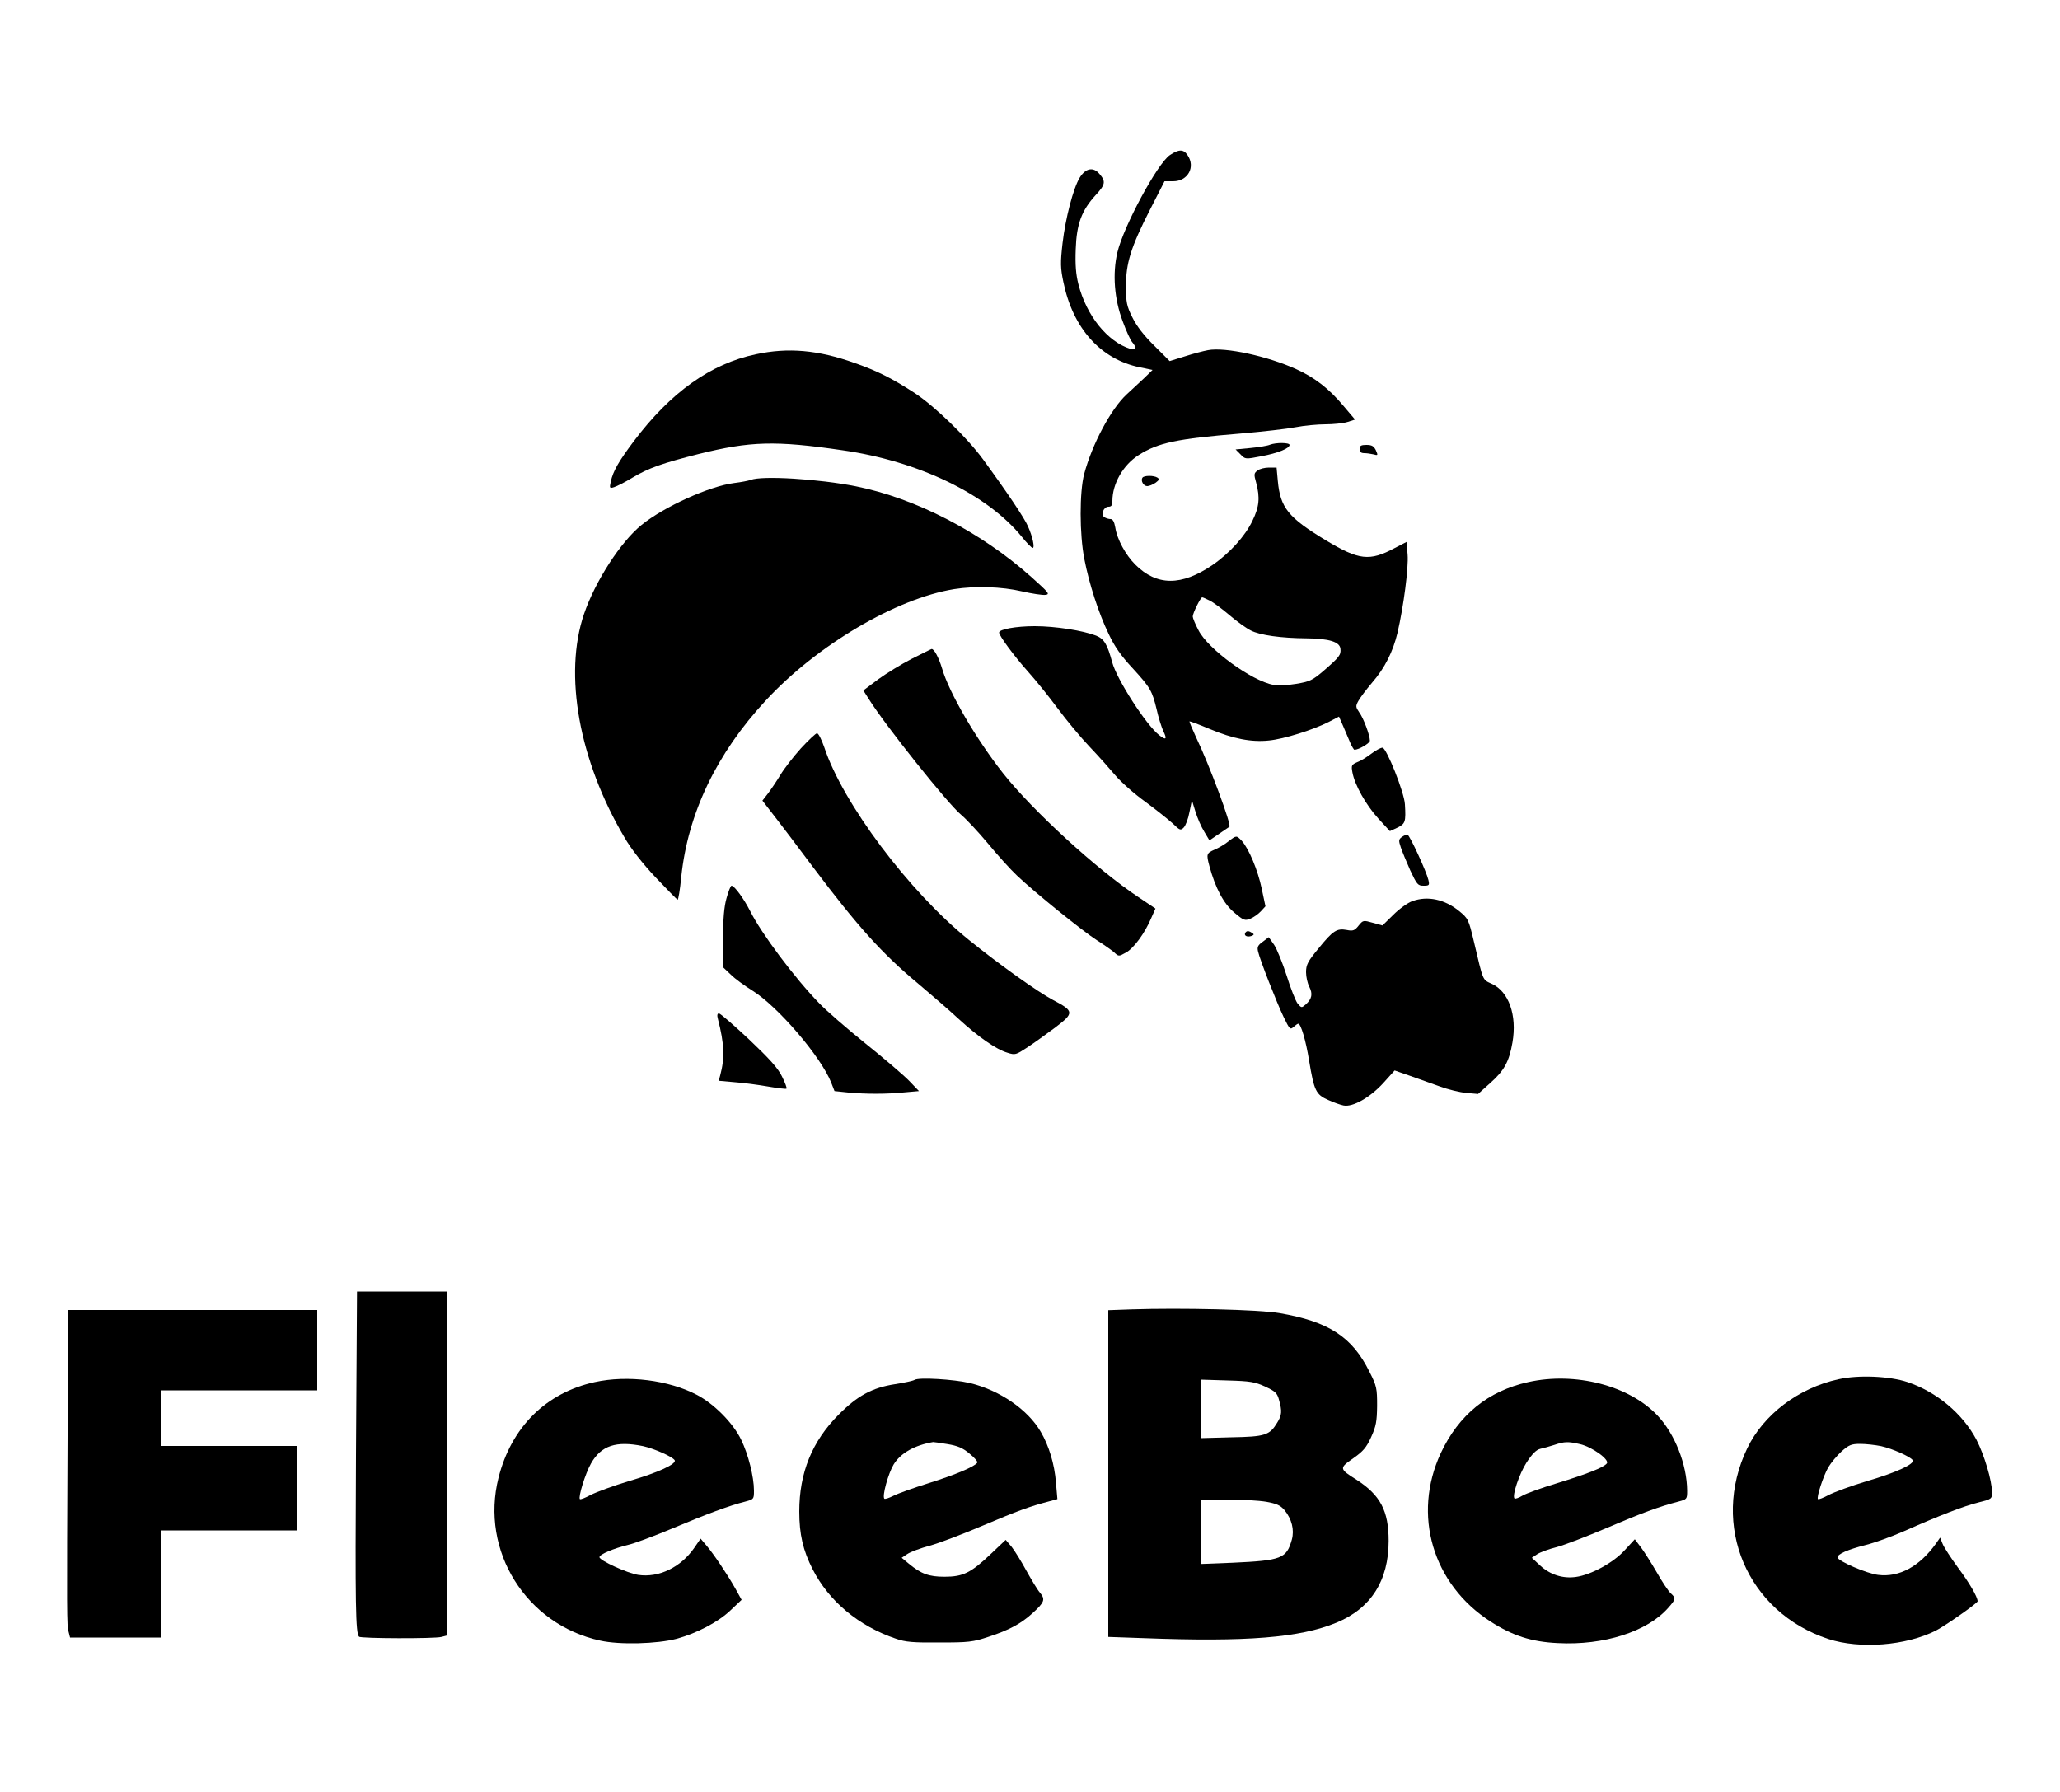 <?xml version="1.0" standalone="no"?>
<!DOCTYPE svg PUBLIC "-//W3C//DTD SVG 20010904//EN"
 "http://www.w3.org/TR/2001/REC-SVG-20010904/DTD/svg10.dtd">
<svg version="1.0" xmlns="http://www.w3.org/2000/svg"
 width="1000pt" height="870pt" viewBox="0 0 1000 870"
 preserveAspectRatio="xMidYMid meet">

<g transform="translate(0,870) scale(0.1,-0.1)"
fill="#000000" stroke="none">
<path d="M5679 7947 c-60 -40 -225 -346 -255 -473 -24 -103 -15 -226 26 -334
17 -47 38 -92 46 -101 22 -24 18 -42 -8 -33 -111 34 -214 161 -253 314 -12 47
-16 94 -13 170 4 123 29 189 97 263 47 51 50 66 18 103 -30 35 -67 28 -96 -19
-31 -51 -69 -197 -83 -318 -11 -96 -10 -121 4 -188 46 -225 181 -375 370 -414
l63 -13 -41 -40 c-23 -21 -61 -57 -85 -79 -75 -69 -167 -240 -206 -386 -23
-87 -23 -293 1 -414 23 -119 69 -262 118 -363 28 -60 60 -106 115 -165 88 -96
96 -111 118 -202 8 -37 23 -83 31 -102 21 -42 15 -49 -19 -22 -63 49 -206 271
-228 354 -24 88 -39 113 -78 129 -64 25 -198 46 -298 46 -91 0 -173 -15 -173
-31 0 -15 72 -113 138 -187 38 -42 104 -124 147 -182 43 -58 112 -141 154
-185 42 -44 98 -107 125 -139 27 -32 92 -90 145 -128 53 -39 113 -87 134 -106
34 -33 38 -35 53 -20 9 9 22 42 28 75 l12 58 17 -55 c9 -30 28 -74 43 -98 l25
-42 47 32 c26 18 48 33 50 34 12 6 -97 300 -162 435 -19 41 -33 75 -32 77 2 1
46 -15 98 -37 115 -48 202 -65 288 -56 72 7 213 51 290 90 l50 26 21 -48 c11
-26 27 -63 34 -80 8 -18 17 -33 20 -33 21 0 75 32 75 44 0 26 -31 110 -52 138
-17 25 -18 30 -4 55 8 15 38 55 66 88 62 71 102 151 124 243 30 130 54 316 49
379 l-5 62 -58 -30 c-122 -65 -173 -59 -334 38 -182 110 -221 158 -233 288
l-6 65 -37 0 c-20 0 -45 -6 -55 -14 -18 -13 -19 -18 -7 -60 19 -72 15 -116
-18 -184 -35 -74 -111 -158 -194 -215 -151 -103 -271 -102 -375 2 -47 47 -88
122 -97 180 -5 28 -12 41 -23 41 -9 0 -22 4 -30 9 -19 12 -4 51 20 51 14 0 19
7 19 28 0 84 52 175 128 223 94 60 187 79 492 104 107 9 229 23 270 31 41 8
106 14 144 14 38 0 86 5 106 11 l38 12 -56 66 c-70 84 -140 138 -228 178 -140
64 -347 109 -430 93 -22 -4 -72 -17 -112 -30 l-74 -23 -74 74 c-50 49 -86 95
-107 138 -28 56 -31 74 -31 150 -1 112 24 192 116 372 l71 139 42 0 c72 0 110
70 69 128 -19 28 -42 28 -85 -1z m194 -2163 c18 -9 61 -41 96 -71 35 -30 81
-63 103 -74 45 -23 147 -37 269 -38 111 -1 163 -17 166 -51 3 -30 -5 -40 -82
-107 -54 -46 -67 -52 -133 -63 -40 -7 -90 -9 -110 -5 -106 19 -318 174 -364
265 -16 30 -28 60 -28 67 0 16 38 93 46 93 3 0 19 -7 37 -16z"/>
<path d="M3669 6980 c-219 -46 -413 -184 -593 -423 -72 -96 -100 -144 -111
-195 -7 -32 -6 -34 16 -27 13 4 53 24 89 46 79 47 144 70 322 115 250 62 371
66 698 18 371 -53 704 -215 871 -421 23 -29 47 -53 52 -53 11 0 0 54 -23 105
-16 38 -101 165 -218 325 -77 105 -232 256 -332 322 -106 69 -180 107 -292
146 -177 63 -322 76 -479 42z"/>
<path d="M6165 6541 c-11 -5 -53 -12 -94 -16 l-73 -7 24 -24 c23 -24 23 -24
101 -9 80 15 137 38 137 55 0 12 -67 12 -95 1z"/>
<path d="M6600 6520 c0 -14 7 -20 23 -20 12 0 32 -3 45 -6 21 -6 22 -5 11 20
-10 20 -19 26 -46 26 -26 0 -33 -4 -33 -20z"/>
<path d="M5546 6381 c-10 -15 5 -41 23 -41 9 0 27 7 40 16 18 13 20 18 10 25
-18 12 -66 11 -73 0z"/>
<path d="M3644 6370 c-11 -4 -47 -11 -80 -15 -119 -15 -339 -114 -449 -203
-101 -81 -226 -274 -280 -433 -100 -293 -24 -712 196 -1084 32 -56 89 -128
151 -194 55 -58 103 -107 107 -109 4 -1 12 48 18 110 32 309 172 601 411 858
248 268 631 494 914 540 102 16 231 12 329 -11 48 -11 100 -19 114 -17 23 3
17 10 -70 88 -244 217 -560 381 -850 439 -181 36 -457 53 -511 31z"/>
<path d="M4425 5501 c-49 -25 -122 -70 -162 -99 l-72 -54 26 -41 c79 -127 387
-513 449 -563 25 -21 83 -83 129 -138 46 -56 109 -126 142 -157 85 -81 319
-270 388 -314 33 -21 70 -47 83 -58 22 -21 23 -21 57 -2 38 20 93 95 124 169
l20 45 -82 55 c-203 135 -515 421 -657 601 -131 166 -263 392 -297 510 -16 53
-39 96 -51 94 -4 -1 -47 -23 -97 -48z"/>
<path d="M3888 5067 c-36 -40 -81 -98 -99 -128 -18 -30 -45 -70 -60 -90 l-28
-36 65 -84 c36 -46 115 -151 177 -234 223 -296 338 -424 517 -573 63 -53 151
-129 195 -170 94 -86 181 -147 236 -163 37 -12 41 -10 96 26 32 21 93 65 136
97 92 70 92 79 -11 133 -74 39 -266 176 -409 292 -291 235 -613 665 -702 936
-13 37 -28 67 -35 67 -6 0 -41 -33 -78 -73z"/>
<path d="M6657 5041 c-21 -16 -51 -35 -68 -41 -28 -12 -30 -16 -24 -49 11 -62
66 -159 125 -224 l57 -62 37 17 c38 19 41 28 36 113 -3 58 -90 275 -109 275
-9 0 -33 -13 -54 -29z"/>
<path d="M6806 4637 c-17 -12 -17 -18 -6 -51 7 -21 28 -71 46 -112 32 -68 37
-74 64 -74 28 0 30 2 24 28 -9 39 -90 216 -101 219 -5 2 -17 -3 -27 -10z"/>
<path d="M5963 4615 c-17 -14 -48 -32 -67 -40 -39 -17 -41 -21 -25 -80 29
-107 69 -182 120 -225 46 -39 52 -41 79 -30 15 6 38 22 51 36 l22 24 -18 85
c-19 91 -63 195 -97 233 -26 27 -26 27 -65 -3z"/>
<path d="M3527 4340 c-12 -42 -17 -100 -17 -198 l0 -138 38 -36 c20 -20 67
-54 104 -77 124 -77 333 -321 383 -447 l16 -41 67 -7 c86 -8 189 -8 275 1 l68
6 -48 50 c-26 27 -122 109 -213 182 -91 73 -190 160 -221 192 -121 124 -283
341 -337 449 -31 61 -77 124 -91 124 -4 0 -15 -27 -24 -60z"/>
<path d="M6856 4325 c-21 -7 -63 -37 -92 -66 l-53 -52 -47 13 c-46 13 -47 13
-69 -14 -19 -24 -27 -27 -57 -21 -49 9 -67 -3 -137 -89 -53 -64 -61 -80 -61
-116 0 -22 7 -54 16 -71 17 -34 13 -58 -17 -85 -21 -18 -21 -18 -40 4 -10 13
-34 74 -53 135 -20 62 -47 129 -61 150 l-26 37 -29 -22 c-24 -17 -28 -26 -23
-47 9 -41 90 -247 124 -318 29 -60 32 -63 48 -49 10 9 20 16 23 16 13 0 37
-81 53 -180 24 -145 33 -164 92 -190 26 -12 60 -24 75 -27 45 -9 129 39 193
109 l55 61 72 -25 c40 -14 106 -38 146 -52 40 -15 98 -29 130 -32 l57 -5 58
52 c69 61 93 105 109 198 23 132 -18 248 -101 285 -45 21 -40 9 -86 204 -26
109 -28 113 -72 149 -70 57 -153 75 -227 48z"/>
<path d="M6045 4171 c-8 -14 10 -22 30 -15 13 5 14 8 3 15 -17 11 -26 11 -33
0z"/>
<path d="M3485 3753 c31 -120 34 -189 11 -274 l-7 -26 78 -7 c43 -3 116 -13
162 -21 47 -8 87 -13 89 -10 3 2 -7 29 -22 59 -20 41 -60 85 -160 180 -74 69
-139 126 -146 126 -8 0 -10 -9 -5 -27z"/>
<path d="M1728 1633 c-4 -725 -2 -863 15 -879 8 -9 369 -10 400 -1 l27 7 0
835 0 835 -219 0 -218 0 -5 -797z"/>
<path d="M5493 2343 l-113 -4 0 -793 0 -793 173 -6 c498 -19 758 2 934 75 168
69 254 204 254 397 0 146 -40 222 -156 297 -84 53 -85 56 -16 104 48 34 64 52
87 103 24 53 28 75 29 152 0 85 -2 96 -37 165 -84 170 -198 244 -438 285 -97
17 -477 26 -717 18z m649 -375 c49 -23 58 -31 67 -65 15 -54 14 -73 -9 -110
-37 -61 -58 -68 -222 -71 l-148 -4 0 142 0 142 128 -4 c111 -3 134 -7 184 -30z
m5 -559 c50 -9 68 -17 88 -40 36 -44 49 -96 36 -144 -26 -92 -50 -101 -288
-112 l-153 -6 0 156 0 157 127 0 c69 0 155 -5 190 -11z"/>
<path d="M328 1728 c-4 -876 -4 -920 5 -950 l7 -28 220 0 220 0 0 260 0 260
330 0 330 0 0 205 0 205 -330 0 -330 0 0 135 0 135 380 0 380 0 0 195 0 195
-605 0 -605 0 -2 -612z"/>
<path d="M8925 2004 c-194 -42 -365 -172 -443 -335 -180 -374 -1 -796 393
-926 154 -50 377 -33 523 41 46 24 202 133 202 142 0 21 -41 91 -95 163 -35
48 -69 100 -75 116 l-12 30 -21 -30 c-79 -110 -178 -164 -280 -151 -54 6 -197
68 -197 85 0 16 49 38 136 60 44 11 127 41 184 66 171 76 295 124 365 141 63
16 65 17 65 49 0 56 -38 183 -76 256 -67 126 -192 231 -334 279 -86 29 -238
36 -335 14z m207 -325 c54 -12 142 -51 153 -68 11 -18 -79 -60 -220 -101 -77
-23 -161 -54 -188 -68 -26 -14 -49 -23 -52 -20 -8 8 25 110 50 154 13 22 42
57 64 77 36 32 48 37 91 37 27 0 73 -5 102 -11z"/>
<path d="M2887 1990 c-237 -52 -405 -219 -467 -464 -90 -355 134 -713 494
-791 94 -21 276 -16 371 9 98 27 201 81 260 137 l55 52 -31 56 c-41 72 -105
167 -140 208 l-28 33 -31 -45 c-65 -94 -172 -146 -272 -131 -52 8 -188 70
-188 86 0 14 70 43 140 60 30 7 127 43 215 80 164 69 277 111 353 130 41 11
42 12 42 53 0 68 -28 177 -62 247 -39 81 -131 174 -215 218 -137 72 -337 97
-496 62z m235 -311 c54 -12 142 -51 153 -68 11 -18 -79 -60 -220 -101 -77 -23
-161 -54 -188 -68 -26 -14 -49 -23 -52 -20 -9 9 26 124 54 173 49 87 122 111
253 84z"/>
<path d="M4440 2001 c-8 -5 -51 -14 -95 -21 -111 -17 -183 -56 -275 -149 -128
-129 -190 -281 -190 -469 0 -111 18 -189 65 -281 79 -155 224 -276 405 -337
45 -16 84 -19 210 -18 142 0 162 2 240 28 98 32 156 63 212 114 58 53 64 67
36 100 -13 15 -42 64 -66 107 -24 44 -56 96 -71 115 l-29 34 -74 -70 c-95 -90
-133 -109 -223 -109 -76 0 -114 14 -174 64 l-34 28 27 18 c16 11 65 29 110 41
44 12 160 56 256 97 172 73 231 94 319 117 l44 12 -7 80 c-7 90 -34 179 -74
247 -63 108 -199 201 -342 236 -80 19 -250 29 -270 16z m159 -312 c49 -8 74
-18 107 -46 24 -19 41 -39 38 -44 -12 -19 -104 -58 -234 -99 -74 -23 -152 -51
-173 -62 -22 -11 -41 -17 -44 -14 -12 12 19 123 45 166 34 56 103 94 192 109
3 0 34 -4 69 -10z"/>
<path d="M7418 1990 c-194 -43 -337 -159 -424 -345 -139 -299 -40 -636 241
-817 107 -69 199 -99 327 -105 224 -12 435 56 536 171 38 43 38 47 12 71 -11
10 -41 55 -66 99 -26 45 -60 99 -77 122 l-31 41 -49 -53 c-55 -61 -164 -120
-237 -130 -64 -9 -125 11 -173 55 l-41 38 27 18 c14 9 57 25 94 34 37 10 147
52 243 93 168 72 255 104 348 128 41 11 42 12 42 53 -1 127 -60 277 -145 366
-138 145 -399 212 -627 161z m251 -301 c59 -13 146 -76 131 -94 -16 -20 -96
-51 -242 -96 -73 -22 -148 -49 -167 -60 -18 -11 -36 -17 -39 -14 -13 13 23
119 58 174 28 43 47 62 67 67 15 3 46 12 68 19 50 17 68 17 124 4z"/>
</g>
</svg>
